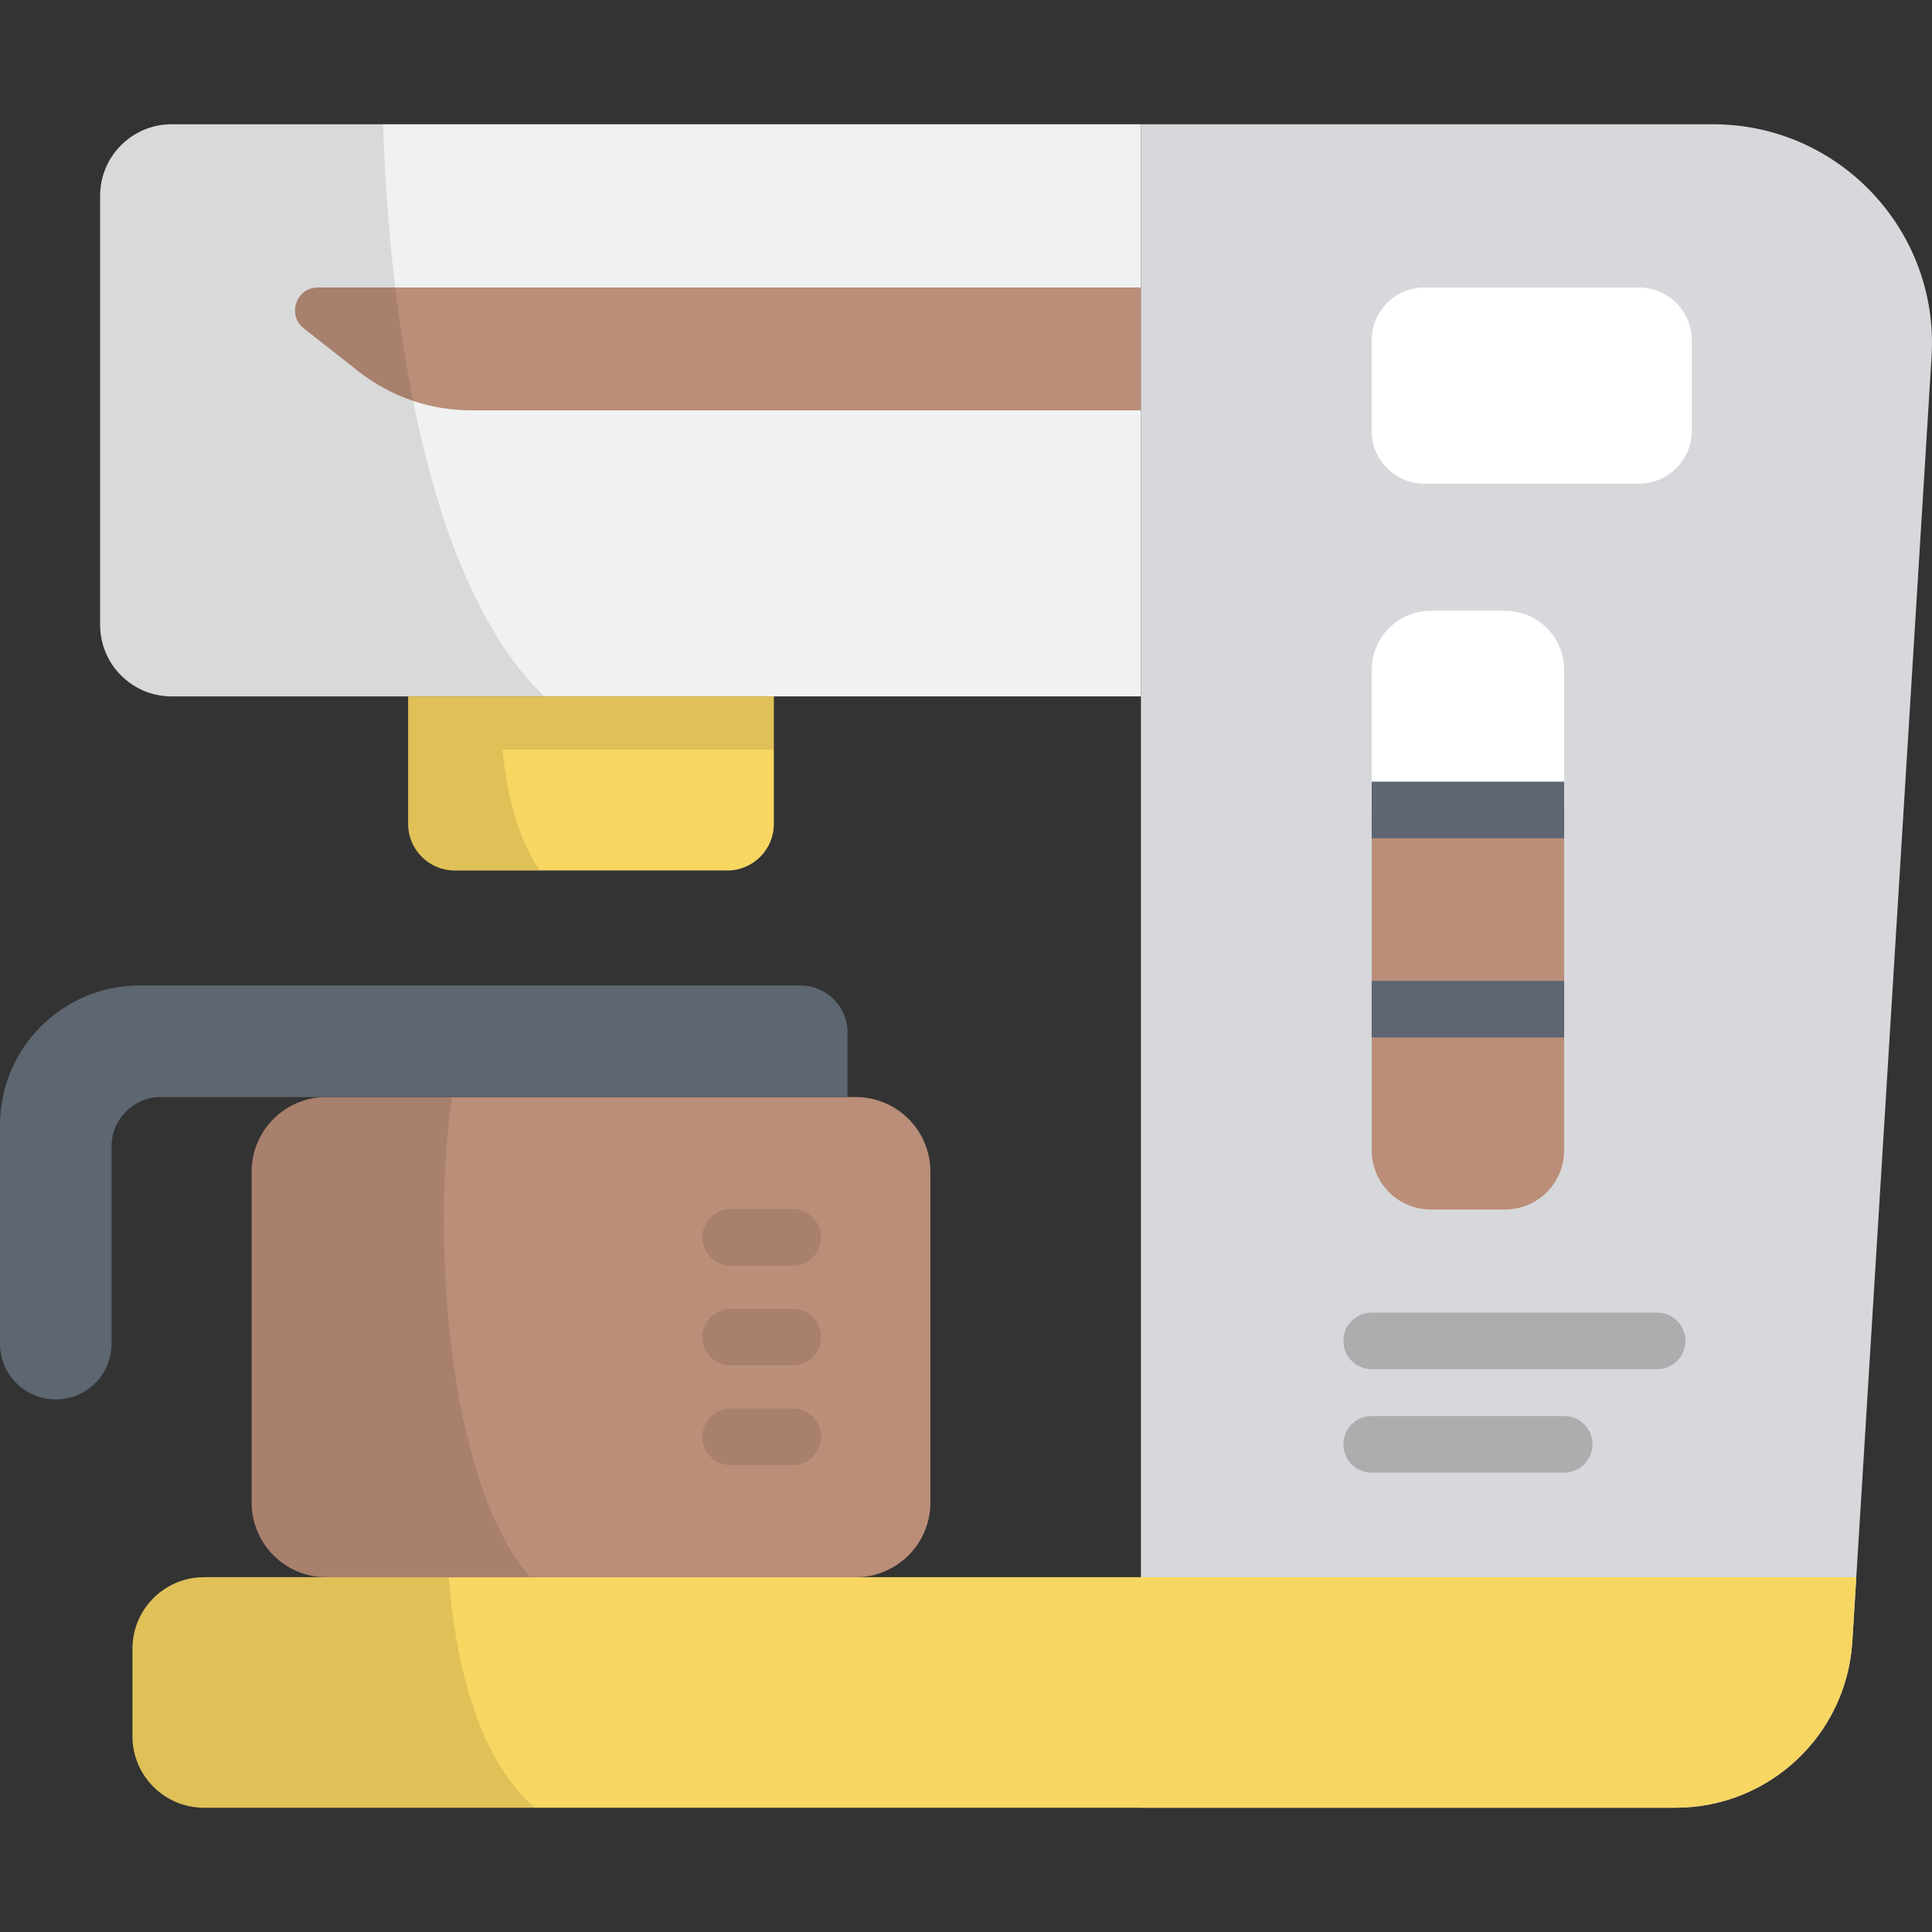 <?xml version="1.0" encoding="iso-8859-1"?>
<!-- Generator: Adobe Illustrator 19.0.0, SVG Export Plug-In . SVG Version: 6.00 Build 0)  -->
<svg version="1.1" id="Capa_1" xmlns="http://www.w3.org/2000/svg" xmlns:xlink="http://www.w3.org/1999/xlink" x="0px" y="0px"
	 viewBox="0 0 512 512" style="enable-background:new 0 0 512 512;" xml:space="preserve">
<rect x="0" y="0" width="512" height="512" fill="#333333" stroke="none"/>
<path style="fill:#D6D8DB;" d="M444.057,479.067H302.359V32.933h151.613c33.452,0,59.976,28.21,57.916,61.599L490.884,435.04
	C489.358,459.782,468.846,479.067,444.057,479.067z"/>
<path style="fill:#F0F1F1;" d="M302.359,184.553H45.495c-10.471,0-18.96-8.489-18.96-18.96V51.892c0-10.471,8.488-18.96,18.96-18.96
	h256.863v151.621H302.359z"/>
<path style="fill:#F8D662;" d="M491.936,417.978l-1.053,17.061c-1.526,24.742-22.038,44.027-46.827,44.027H54.064
	c-10.471,0-18.96-8.488-18.96-18.96v-23.17c0-10.471,8.488-18.96,18.96-18.96h437.872V417.978z"/>
<path style="fill:#BA8E79;" d="M226.77,290.73H86.477c-10.931,0-19.792,8.861-19.792,19.792v87.665
	c0,10.931,8.861,19.792,19.792,19.792H226.77c10.931,0,19.792-8.861,19.792-19.792v-87.665
	C246.562,299.591,237.701,290.73,226.77,290.73z"/>
<path style="fill:#5D6671;" d="M0,298.182v57.901c0,8.164,6.618,14.782,14.782,14.782l0,0c8.164,0,14.782-6.618,14.782-14.782
	v-52.291c0-7.214,5.848-13.062,13.062-13.062H224.6v-17.088c0-6.891-5.586-12.477-12.477-12.477H37.017
	C16.573,261.165,0,277.738,0,298.182z"/>
<path style="fill:#F8D662;" d="M192.749,230.687h-72.252c-6.81,0-12.331-5.521-12.331-12.331v-33.802h96.914v33.802
	C205.08,225.166,199.56,230.687,192.749,230.687z"/>
<path style="fill:#BA8E79;" d="M124.816,108.743h177.543V76.179H84.267c-5.772,0-8.292,7.292-3.752,10.856L95.07,98.462
	C103.555,105.123,114.029,108.743,124.816,108.743z"/>
<path style="opacity:0.1;enable-background:new    ;" d="M35.104,436.938v23.17c0,10.471,8.488,18.96,18.96,18.96h87.642
	c-15.821-13.835-21.166-40.489-22.794-61.089H54.064C43.593,417.978,35.104,426.467,35.104,436.938z"/>
<path style="opacity:0.1;enable-background:new    ;" d="M26.536,51.892v113.701c0,10.471,8.488,18.96,18.96,18.96h98.743
	c-34.475-33.147-41.627-113.742-42.686-151.62H45.495C35.024,32.933,26.536,41.421,26.536,51.892z"/>
<path style="opacity:0.1;enable-background:new    ;" d="M108.166,184.553v33.802c0,6.81,5.521,12.331,12.331,12.331h22.564
	c-6.369-9.443-8.888-21.388-9.854-32.031h71.873v-14.103L108.166,184.553L108.166,184.553z"/>
<g style="opacity:0.1;">
	<path d="M210.081,361.854H193.65c-4.142,0-7.5-3.358-7.5-7.5s3.358-7.5,7.5-7.5h16.431c4.142,0,7.5,3.358,7.5,7.5
		S214.223,361.854,210.081,361.854z"/>
	<path d="M210.081,335.424H193.65c-4.142,0-7.5-3.358-7.5-7.5s3.358-7.5,7.5-7.5h16.431c4.142,0,7.5,3.358,7.5,7.5
		S214.223,335.424,210.081,335.424z"/>
	<path d="M210.081,388.284H193.65c-4.142,0-7.5-3.358-7.5-7.5s3.358-7.5,7.5-7.5h16.431c4.142,0,7.5,3.358,7.5,7.5
		S214.223,388.284,210.081,388.284z"/>
</g>
<path style="opacity:0.1;enable-background:new    ;" d="M140.437,417.978c-23.235-27.476-25.624-94.385-20.66-127.249h-33.3
	c-10.931,0-19.792,8.861-19.792,19.792v87.665c0,10.931,8.861,19.792,19.792,19.792H140.437z"/>
<path style="fill:#FFFFFF;" d="M398.851,320.558h-19.668c-8.655,0-15.671-7.016-15.671-15.671v-127.36
	c0-8.655,7.016-15.671,15.671-15.671h19.668c8.655,0,15.671,7.016,15.671,15.671v127.36
	C414.522,313.542,407.506,320.558,398.851,320.558z"/>
<path style="fill:#BA8E79;" d="M363.513,214.651v90.237c0,8.655,7.016,15.671,15.671,15.671h19.668
	c8.655,0,15.671-7.016,15.671-15.671v-90.237H363.513z"/>
<g>
	<rect x="363.51" y="207.15" style="fill:#5D6671;" width="51.01" height="15"/>
	<rect x="363.51" y="259.94" style="fill:#5D6671;" width="51.01" height="15"/>
</g>
<g style="opacity:0.2;">
	<path d="M439.155,362.854h-75.643c-4.143,0-7.5-3.358-7.5-7.5s3.357-7.5,7.5-7.5h75.643c4.143,0,7.5,3.358,7.5,7.5
		S443.298,362.854,439.155,362.854z"/>
	<path d="M414.522,390.266h-51.01c-4.143,0-7.5-3.358-7.5-7.5s3.357-7.5,7.5-7.5h51.01c4.143,0,7.5,3.358,7.5,7.5
		S418.665,390.266,414.522,390.266z"/>
</g>
<path style="fill:#FFFFFF;" d="M434.334,76.179h-56.823c-7.731,0-13.999,6.268-13.999,13.999v24.002
	c0,7.731,6.268,13.999,13.999,13.999h56.823c7.731,0,13.999-6.268,13.999-13.999V90.178
	C448.333,82.447,442.066,76.179,434.334,76.179z"/>
<g>
</g>
<g>
</g>
<g>
</g>
<g>
</g>
<g>
</g>
<g>
</g>
<g>
</g>
<g>
</g>
<g>
</g>
<g>
</g>
<g>
</g>
<g>
</g>
<g>
</g>
<g>
</g>
<g>
</g>
</svg>
